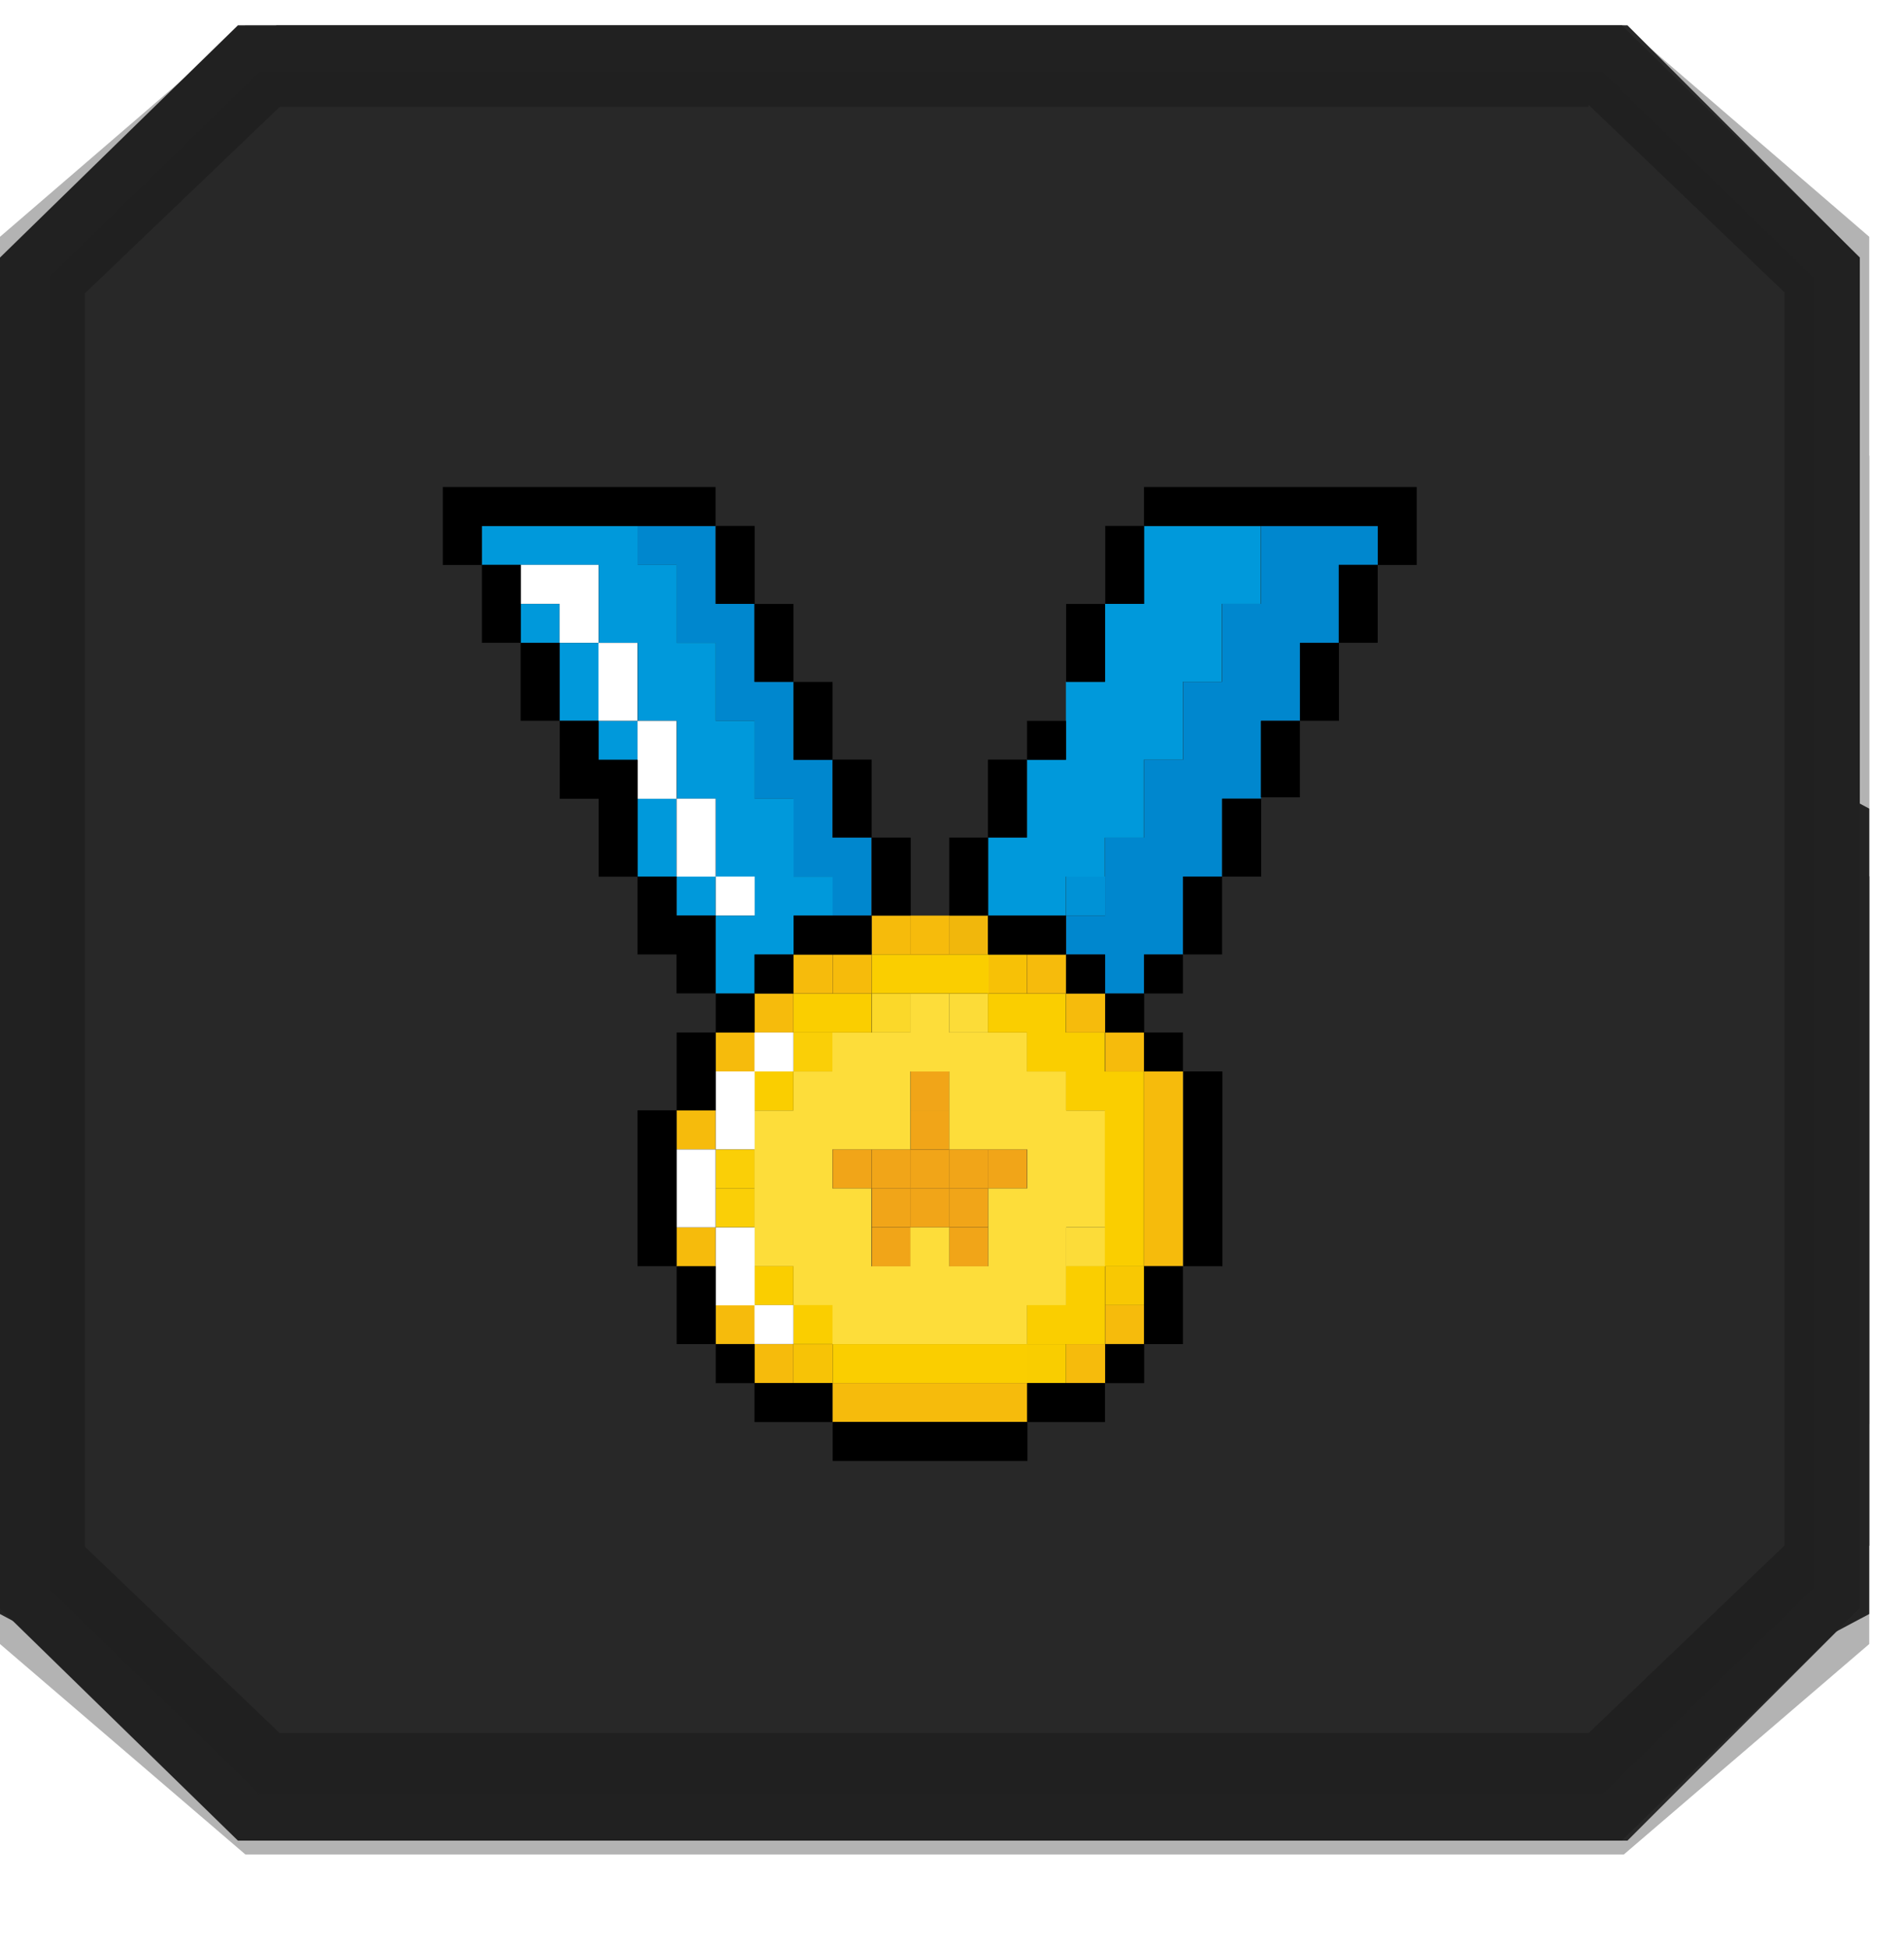 <svg width="43" height="44" viewBox="0 0 43 44" fill="none" xmlns="http://www.w3.org/2000/svg">
<g filter="url(#filter0_d_4736_4957)">
<g opacity="0.3">
<path d="M5.544 43.315L0 38.56V11.723L5.544 6.969H36.671L42.215 11.723V38.56L36.671 43.315H5.544Z" fill="black"/>
<path d="M5.544 38.367L0 33.591V6.776L5.544 2H36.671L42.215 6.776V33.591L36.671 38.367H5.544Z" fill="black"/>
</g>
<g opacity="0.8">
<path d="M5.544 40.834L0 37.882V21.221L5.544 18.27H36.671L42.215 21.221V37.882L36.671 40.834H5.544Z" fill="black"/>
<path d="M5.544 39.304L0 36.339V19.692L5.544 16.727H36.671L42.215 19.692V36.339L36.671 39.304H5.544Z" fill="black"/>
</g>
<path d="M36.755 43H6.245C4.201 40.956 3.044 39.799 1 37.755V7.245C3.044 5.201 4.201 4.044 6.245 2H36.755C38.799 4.044 39.956 5.201 42 7.245V37.755C39.956 39.799 38.799 40.956 36.755 43Z" fill="#282828"/>
<g opacity="0.2">
<path d="M35.876 3.795L37.368 5.224L40.301 8.032V36.335L37.368 39.144L35.876 40.572H6.316L3.78 38.144L1.915 36.359V8.056L3.78 6.271L6.316 3.843H35.876M36.498 2.367H5.694C3.63 4.343 2.462 5.462 0.398 7.437V36.93C2.462 38.906 3.63 40.024 5.694 42H36.498C38.561 40.024 39.73 38.906 41.793 36.93V7.437C39.73 5.462 38.561 4.343 36.498 2.367Z" fill="black"/>
</g>
<path d="M36.198 3.059L37.838 4.659L40.941 7.688V37.312L37.838 40.341L36.198 41.941H5.852L3.481 39.626L1.11 37.312V7.688L3.481 5.374L5.852 3.059H36.198ZM36.627 2H5.373C3.279 4.044 2.094 5.201 0 7.245V37.755C2.094 39.799 3.279 40.956 5.373 43H36.627C38.721 40.956 39.906 39.799 42 37.755V7.245C39.906 5.201 38.721 4.044 36.627 2Z" fill="#212121"/>
</g>
<path d="M24.075 30.359H23.195V31.24H24.075V30.359Z" fill="#F9CD00"/>
<path d="M18.802 30.359H17.922V31.24H18.802V30.359Z" fill="#F7C306"/>
<path d="M25.841 28.598H24.961V29.478H25.841V28.598Z" fill="#F8C803"/>
<path d="M24.958 27.723H24.078V28.603H24.958V27.723Z" fill="#FCDC39"/>
<path d="M22.317 27.723H21.438V28.603H22.317V27.723Z" fill="#F1A518"/>
<path d="M20.567 27.723H19.688V28.603H20.567V27.723Z" fill="#F1A518"/>
<path d="M22.317 26.84H21.438V27.72H22.317V26.84Z" fill="#F1A518"/>
<path d="M21.442 26.84H20.562V27.72H21.442V26.84Z" fill="#F1A518"/>
<path d="M20.567 26.84H19.688V27.72H20.567V26.84Z" fill="#F1A518"/>
<path d="M17.044 26.84H16.164V27.72H17.044V26.84Z" fill="#FACF07"/>
<path d="M23.193 25.961H22.312V26.841H23.193V25.961Z" fill="#F1A518"/>
<path d="M22.317 25.961H21.438V26.841H22.317V25.961Z" fill="#F1A518"/>
<path d="M21.442 25.961H20.562V26.841H21.442V25.961Z" fill="#F1A518"/>
<path d="M20.567 25.961H19.688V26.841H20.567V25.961Z" fill="#F1A518"/>
<path d="M19.685 25.961H18.805V26.841H19.685V25.961Z" fill="#F1A518"/>
<path d="M17.044 25.961H16.164V26.841H17.044V25.961Z" fill="#FACF07"/>
<path d="M21.442 25.078H20.562V25.958H21.442V25.078Z" fill="#F1A518"/>
<path d="M21.442 24.199H20.562V25.079H21.442V24.199Z" fill="#F1A518"/>
<path d="M18.802 23.32H17.922V24.2H18.802V23.32Z" fill="#FACF07"/>
<path d="M22.317 22.441H21.438V23.321H22.317V22.441Z" fill="#FCDC38"/>
<path d="M20.567 22.441H19.688V23.321H20.567V22.441Z" fill="#FBD829"/>
<path d="M23.193 21.559H22.312V22.439H23.193V21.559Z" fill="#F7C106"/>
<path d="M19.685 21.559H18.805V22.439H19.685V21.559Z" fill="#F6BB0B"/>
<path d="M22.317 20.68H21.438V21.56H22.317V20.68Z" fill="#F1B70C"/>
<path d="M20.567 20.68H19.688V21.56H20.567V20.68Z" fill="#F6BB0B"/>
<path d="M24.958 19.797H24.078V20.677H24.958V19.797Z" fill="#0092D6"/>
<path d="M24.079 24.201H23.199V23.321H22.319H21.439V22.441H20.559V23.321H19.679H18.799V24.201H17.919V25.081H17.039V25.961V26.841V27.721V28.601H17.919V29.481H18.799V30.361H19.679H20.559H21.439H22.319H23.199V29.481H24.079V28.601V27.721H24.959V26.841V25.961V25.081H24.079V24.201ZM23.199 26.841H22.319V27.721V28.601H21.439V27.721H20.559V28.601H19.679V27.721V26.841H18.799V25.961H19.679H20.559V25.081V24.201H21.439V25.081V25.961H22.319H23.199V26.841Z" fill="#FDDD3A"/>
<path d="M18.798 18.039V17.159H17.918V16.279V15.399H17.038V14.519V13.639H16.159V12.759V11.879H15.278H14.398V12.759H15.278V13.639V14.519H16.159V15.399V16.279H17.038V17.159V18.039H17.918V18.919V19.799H18.798V20.679H19.678V19.799V18.919H18.798V18.039Z" fill="#0087CE"/>
<path d="M29.358 11.879H28.478V12.759V13.639H27.598V14.519V15.399H26.718V16.279V17.159H25.838V18.039V18.919H24.958V19.799V20.679H24.078V21.559H24.958V22.439H25.838V21.559H26.718V20.679V19.799H27.598V18.919V18.039H28.478V18.006V17.159V17.126V16.279H29.358V15.399V14.519H30.238V13.639V12.759H31.118V11.879H30.238H29.358Z" fill="#0087CE"/>
<path d="M16.161 19.797H15.281V20.677H16.161V19.797Z" fill="#0099DB"/>
<path d="M17.923 18.919V18.039H17.043V17.159V16.279H16.163V15.399V14.519H15.283V13.639V12.759H14.403V11.879H13.523H12.643H11.763H10.883V12.759H11.763H12.643H13.523V13.639V14.519H14.403V15.399V16.279H15.283V17.159V18.039H16.163V18.919V19.799H17.043V20.679H16.163V21.559V22.439H17.043V21.559H17.923V20.679H18.803V19.799H17.923V18.919Z" fill="#0099DB"/>
<path d="M15.278 18.039H14.398V18.919V19.799H15.278V18.919V18.039Z" fill="#0099DB"/>
<path d="M14.396 16.281H13.516V17.161H14.396V16.281Z" fill="#0099DB"/>
<path d="M13.521 14.52H12.641V15.399V16.279H13.521V15.399V14.52Z" fill="#0099DB"/>
<path d="M12.638 13.641H11.758V14.521H12.638V13.641Z" fill="#0099DB"/>
<path d="M26.712 11.879H25.832V12.759V13.639H24.952V14.519V15.399H24.073V16.279V17.159H23.192V18.039V18.919H22.312V19.799V20.679H23.192H24.073V19.799H24.952V18.919H25.832V18.039V17.159H26.712V16.279V15.399H27.592V14.519V13.639H28.472V12.759V11.879H27.592H26.712Z" fill="#0099DB"/>
<path d="M21.445 30.359H20.564H19.685H18.805V31.24H19.685H20.564H21.445H22.325H23.205V30.359H22.325H21.445Z" fill="#FACE00"/>
<path d="M18.802 29.477H17.922V30.356H18.802V29.477Z" fill="#FACE00"/>
<path d="M24.075 29.478H23.195V30.358H24.075H24.955V29.478V28.598H24.075V29.478Z" fill="#FACE00"/>
<path d="M17.919 28.598H17.039V29.478H17.919V28.598Z" fill="#FACE00"/>
<path d="M17.919 24.199H17.039V25.079H17.919V24.199Z" fill="#FACE00"/>
<path d="M24.952 23.321H24.073V22.441H23.192H22.312V23.321H23.192V24.201H24.073V25.081H24.952V25.961V26.841V27.721V28.601H25.832V27.721V26.841V25.961V25.081V24.201H24.952V23.321Z" fill="#FACE00"/>
<path d="M17.922 22.441V23.321H18.802H19.682V22.441H18.802H17.922Z" fill="#FACE00"/>
<path d="M21.448 21.559H20.567H19.688V22.439H20.567H21.448H22.327V21.559H21.448Z" fill="#FACE00"/>
<path d="M21.445 31.238H20.564H19.685H18.805V32.118H19.685H20.564H21.445H22.325H23.205V31.238H22.325H21.445Z" fill="#F6BB0C"/>
<path d="M24.958 30.359H24.078V31.24H24.958V30.359Z" fill="#F6BB0C"/>
<path d="M17.919 30.359H17.039V31.24H17.919V30.359Z" fill="#F6BB0C"/>
<path d="M25.841 29.477H24.961V30.356H25.841V29.477Z" fill="#F6BB0C"/>
<path d="M17.044 29.477H16.164V30.356H17.044V29.477Z" fill="#F6BB0C"/>
<path d="M16.161 27.723H15.281V28.603H16.161V27.723Z" fill="#F6BB0C"/>
<path d="M16.161 25.078H15.281V25.958H16.161V25.078Z" fill="#F6BB0C"/>
<path d="M25.836 25.079V25.959V26.839V27.719V28.599H26.716V27.719V26.839V25.959V25.079V24.199H25.836V25.079Z" fill="#F6BB0C"/>
<path d="M25.841 23.32H24.961V24.2H25.841V23.32Z" fill="#F6BB0C"/>
<path d="M17.044 23.32H16.164V24.2H17.044V23.32Z" fill="#F6BB0C"/>
<path d="M24.958 22.441H24.078V23.321H24.958V22.441Z" fill="#F6BB0C"/>
<path d="M17.919 22.441H17.039V23.321H17.919V22.441Z" fill="#F6BB0C"/>
<path d="M24.075 21.559H23.195V22.439H24.075V21.559Z" fill="#F6BB0C"/>
<path d="M18.802 21.559H17.922V22.439H18.802V21.559Z" fill="#F6BB0C"/>
<path d="M21.442 20.68H20.562V21.56H21.442V20.68Z" fill="#F6BB0C"/>
<path d="M17.919 29.477H17.039V30.356H17.919V29.477Z" fill="white"/>
<path d="M16.164 29.483H17.044V28.603V27.723H16.164V28.603V29.483Z" fill="white"/>
<path d="M15.281 26.841V27.721H16.161V26.841V25.961H15.281V26.841Z" fill="white"/>
<path d="M16.164 25.079V25.959H17.044V25.079V24.199H16.164V25.079Z" fill="white"/>
<path d="M17.919 23.32H17.039V24.2H17.919V23.32Z" fill="white"/>
<path d="M17.044 19.797H16.164V20.677H17.044V19.797Z" fill="white"/>
<path d="M15.281 19.799H16.161V18.919V18.039H15.281V18.919V19.799Z" fill="white"/>
<path d="M14.398 18.041H15.278V17.161V16.281H14.398V17.161V18.041Z" fill="white"/>
<path d="M14.396 14.52H13.516V15.399V16.279H14.396V15.399V14.52Z" fill="white"/>
<path d="M13.518 12.758H12.638H11.758V13.638H12.638V14.518H13.518V13.638V12.758Z" fill="white"/>
<path d="M19.685 32.997H20.564H21.445H22.325H23.205V32.117H22.325H21.445H20.564H19.685H18.805V32.997H19.685Z" fill="black"/>
<path d="M24.955 32.118V31.238H24.075H23.195V32.118H24.075H24.955Z" fill="black"/>
<path d="M17.919 32.118H18.799V31.238H17.919H17.039V32.118H17.919Z" fill="black"/>
<path d="M25.841 30.359H24.961V31.24H25.841V30.359Z" fill="black"/>
<path d="M17.044 30.359H16.164V31.24H17.044V30.359Z" fill="black"/>
<path d="M26.716 29.478V28.598H25.836V29.478V30.358H26.716V29.478Z" fill="black"/>
<path d="M15.281 30.358H16.161V29.478V28.598H15.281V29.478V30.358Z" fill="black"/>
<path d="M27.607 27.719V26.839V25.959V25.079V24.199H26.727V25.079V25.959V26.839V27.719V28.599H27.607V27.719Z" fill="black"/>
<path d="M14.398 25.958V26.838V27.718V28.598H15.278V27.718V26.838V25.958V25.078H14.398V25.958Z" fill="black"/>
<path d="M26.716 23.32H25.836V24.2H26.716V23.32Z" fill="black"/>
<path d="M15.281 24.2V25.08H16.161V24.2V23.32H15.281V24.2Z" fill="black"/>
<path d="M25.841 22.441H24.961V23.321H25.841V22.441Z" fill="black"/>
<path d="M17.044 22.441H16.164V23.321H17.044V22.441Z" fill="black"/>
<path d="M26.716 21.559H25.836V22.439H26.716V21.559Z" fill="black"/>
<path d="M24.958 21.559H24.078V22.439H24.958V21.559Z" fill="black"/>
<path d="M17.919 21.559H17.039V22.439H17.919V21.559Z" fill="black"/>
<path d="M23.192 20.68H22.312V21.56H23.192H24.073V20.68H23.192Z" fill="black"/>
<path d="M17.922 20.68V21.56H18.802H19.682V20.68H18.802H17.922Z" fill="black"/>
<path d="M16.159 20.677H15.278V19.797H14.398V20.677V21.557H15.278V22.437H16.159V21.557V20.677Z" fill="black"/>
<path d="M27.599 20.677V19.797H26.719V20.677V21.557H27.599V20.677Z" fill="black"/>
<path d="M19.688 20.678H20.567V19.798V18.918H19.688V19.798V20.678Z" fill="black"/>
<path d="M22.317 18.918H21.438V19.798V20.678H22.317V19.798V18.918Z" fill="black"/>
<path d="M28.482 18.919V18.039H27.602V18.919V19.799H28.482V18.919Z" fill="black"/>
<path d="M23.192 18.037V17.156H22.312V18.037V18.916H23.192V18.037Z" fill="black"/>
<path d="M18.805 18.916H19.685V18.037V17.156H18.805V18.037V18.916Z" fill="black"/>
<path d="M14.401 18.041V17.161H13.521V16.281H12.641V17.161V18.041H13.521V18.921V19.801H14.401V18.921V18.041Z" fill="black"/>
<path d="M28.477 17.129V17.161V18.009H29.356V17.161V17.129V16.281H28.477V17.129Z" fill="black"/>
<path d="M24.075 16.281H23.195V17.161H24.075V16.281Z" fill="black"/>
<path d="M17.922 17.162H18.802V16.282V15.402H17.922V16.282V17.162Z" fill="black"/>
<path d="M29.359 15.399V16.279H30.239V15.399V14.52H29.359V15.399Z" fill="black"/>
<path d="M17.039 15.4H17.919V14.521V13.641H17.039V14.521V15.4Z" fill="black"/>
<path d="M12.638 14.52H11.758V15.218V15.399V16.279H12.638V15.399V14.52Z" fill="black"/>
<path d="M24.078 14.521V15.4H24.958V14.521V13.641H24.078V14.521Z" fill="black"/>
<path d="M30.234 13.638V14.518H31.114V13.638V12.866V12.758H30.234V13.638Z" fill="black"/>
<path d="M16.164 13.639H17.044V12.759V11.879H16.164V12.759V13.639Z" fill="black"/>
<path d="M11.763 12.758H10.883V13.638V14.518H11.763V13.638V12.758Z" fill="black"/>
<path d="M31.996 12.76V11.88V11H31.116H30.236H29.356H28.476H28.434H27.596H26.716H25.836V11.88H26.716H27.596H28.476H29.356H30.236H31.116V12.76H31.996Z" fill="black"/>
<path d="M24.961 12.759V13.639H25.841V12.759V11.879H24.961V12.759Z" fill="black"/>
<path d="M14.4 11H13.52H12.64H11.76H10.88H10V11.88V12.76H10.88V11.88H11.76H12.64H13.52H14.4H15.28H16.16V11.175V11H15.28H14.4Z" fill="black"/>
<defs>
<filter id="filter0_d_4736_4957" x="0" y="0.572" width="42.219" height="42.744" filterUnits="userSpaceOnUse" color-interpolation-filters="sRGB">
<feFlood flood-opacity="0" result="BackgroundImageFix"/>
<feColorMatrix in="SourceAlpha" type="matrix" values="0 0 0 0 0 0 0 0 0 0 0 0 0 0 0 0 0 0 127 0" result="hardAlpha"/>
<feOffset dy="-1.428"/>
<feComposite in2="hardAlpha" operator="out"/>
<feColorMatrix type="matrix" values="0 0 0 0 1 0 0 0 0 1 0 0 0 0 1 0 0 0 0.28 0"/>
<feBlend mode="normal" in2="BackgroundImageFix" result="effect1_dropShadow_4736_4957"/>
<feBlend mode="normal" in="SourceGraphic" in2="effect1_dropShadow_4736_4957" result="shape"/>
</filter>
</defs>
</svg>
